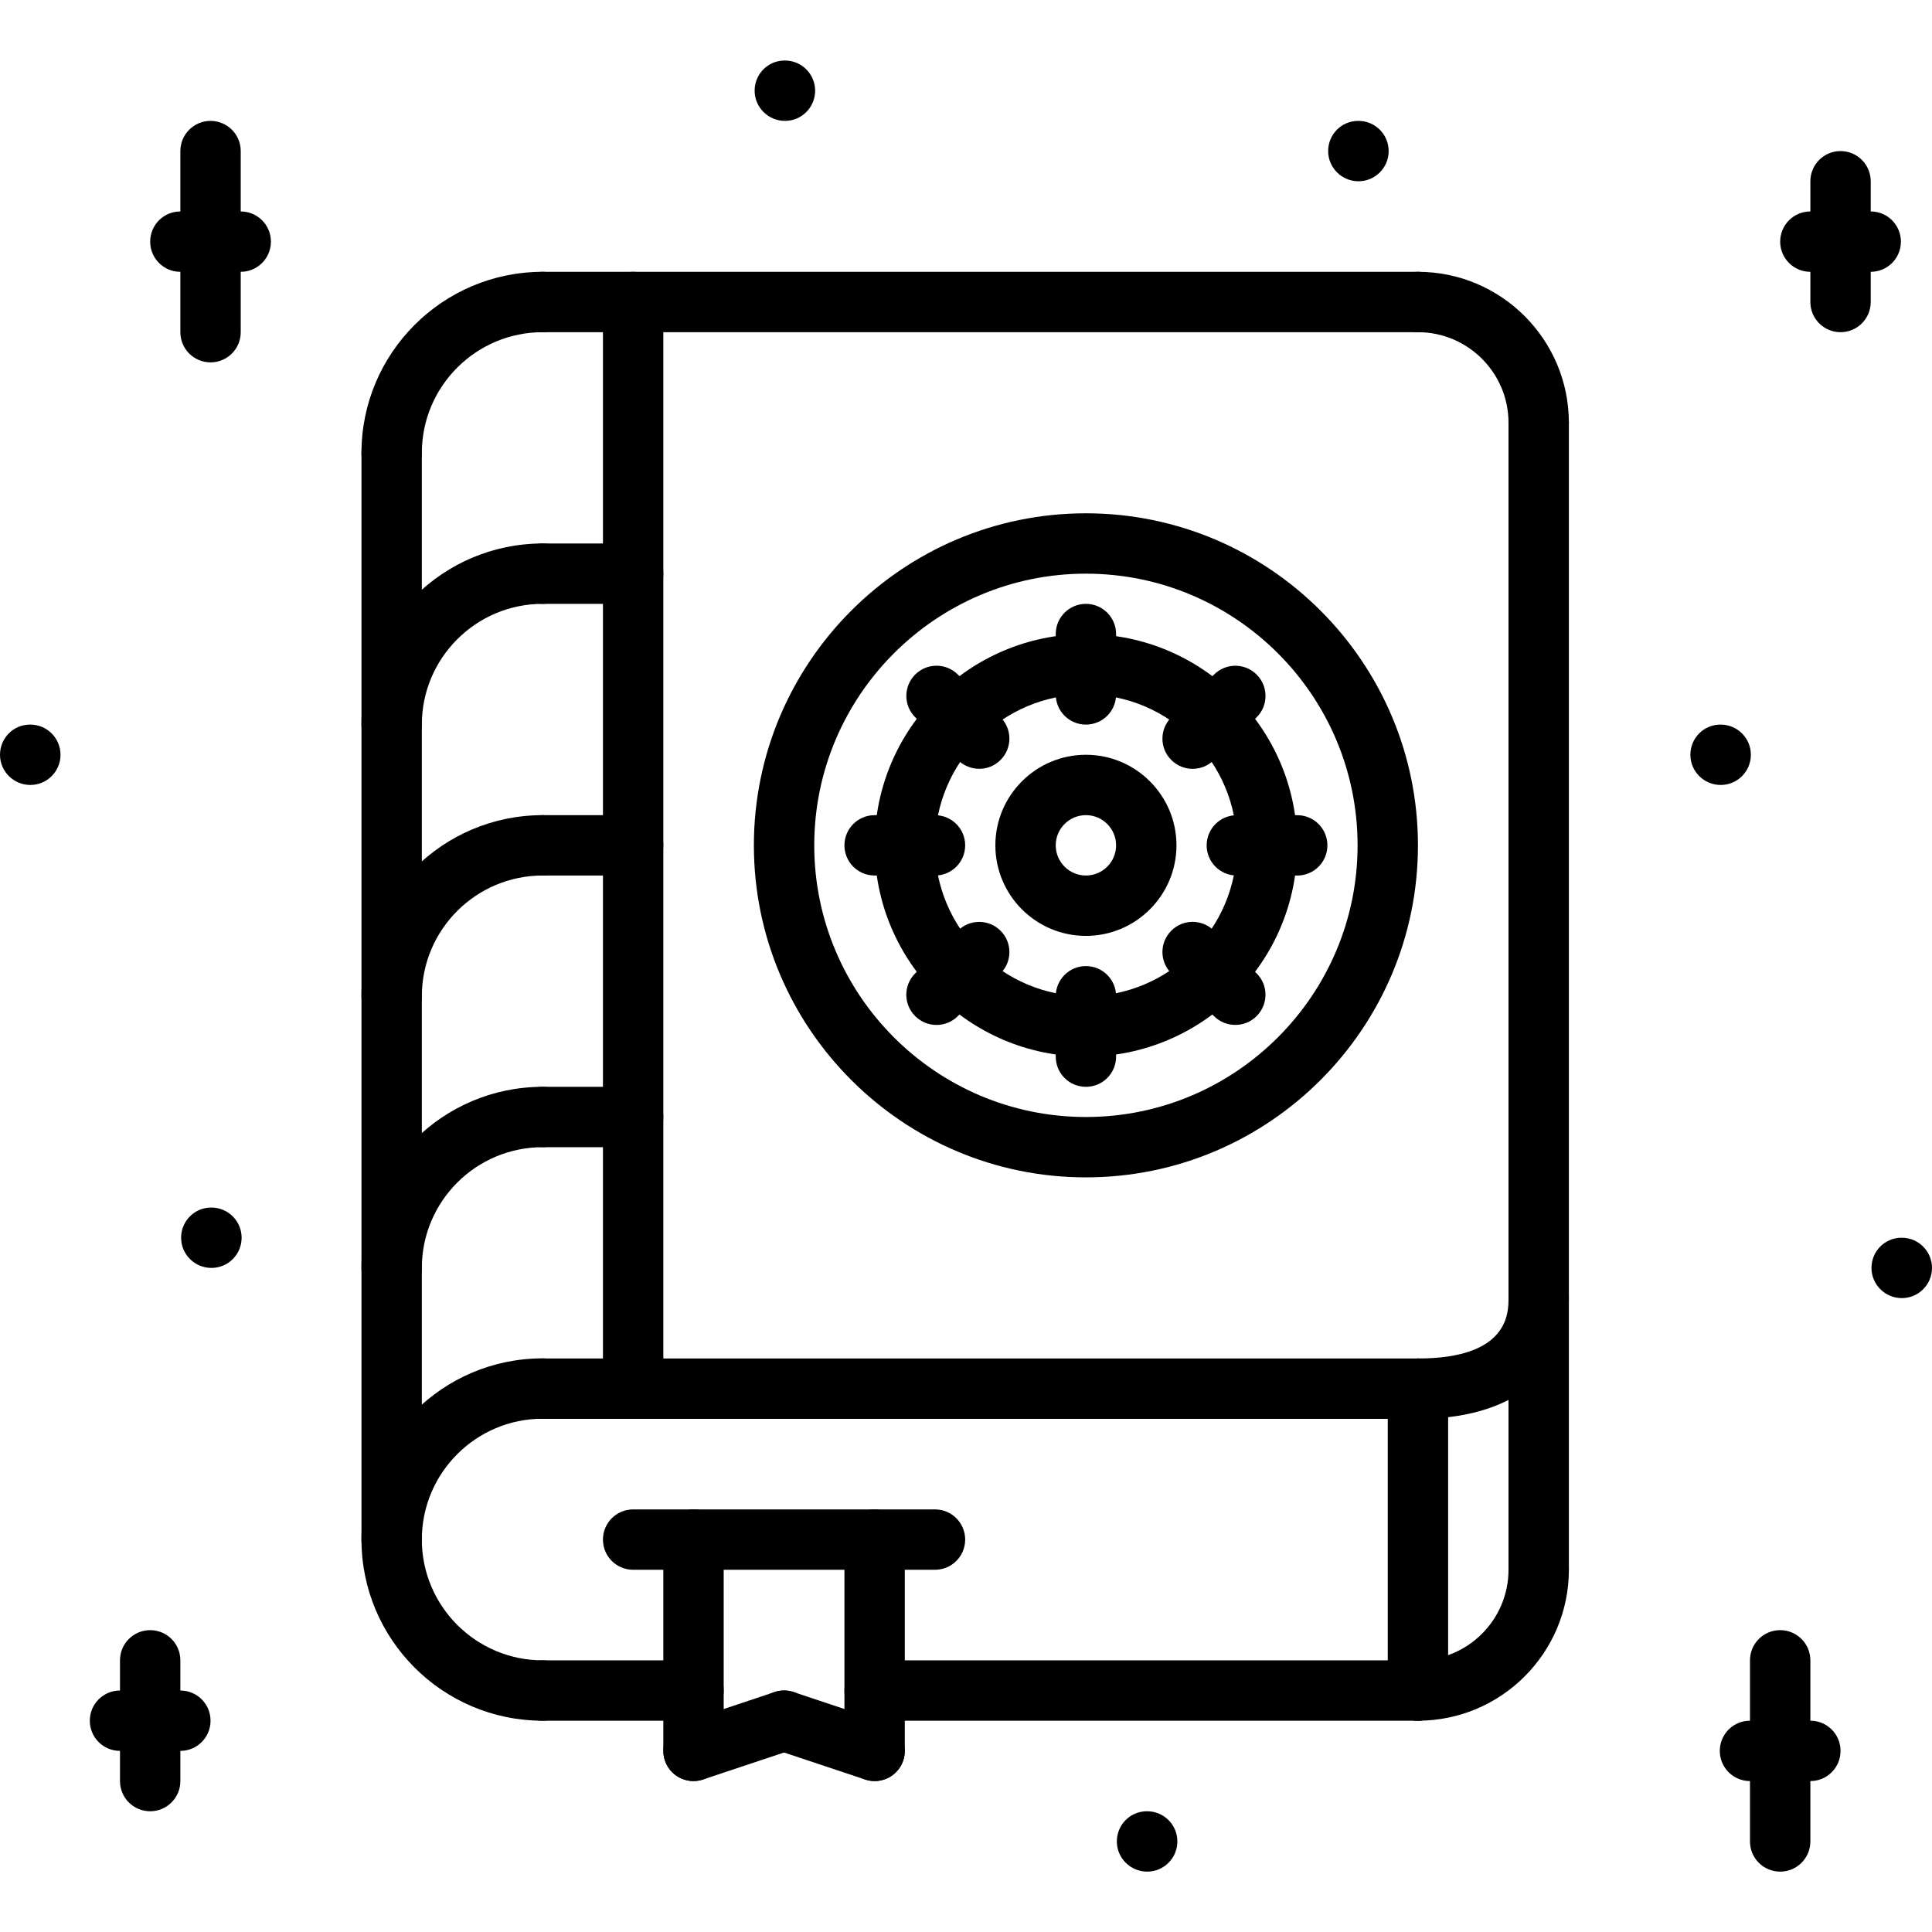 <svg height="512pt" viewBox="0 -16 512.04 512" width="512pt" xmlns="http://www.w3.org/2000/svg"><path d="m143.816 440.02c-26.48 0-48.016-21.535-48.016-48.016 0-26.48 21.535-48.016 48.016-48.016 4.422 0 8 3.574 8 8 0 4.422-3.578 8-8 8-17.656 0-32.016 14.359-32.016 32.016s14.359 32.016 32.016 32.016c4.422 0 8 3.578 8 8 0 4.426-3.578 8-8 8zm0 0"/><path d="m103.801 112.02c-4.426 0-8-3.582-8-8 0-26.473 21.535-48 48.016-48 4.422 0 8 3.586 8 8 0 4.418-3.578 8-8 8-17.656 0-32.016 14.352-32.016 32 0 4.426-3.578 8-8 8zm0 0"/><path d="m103.801 184.02c-4.426 0-8-3.582-8-8 0-26.473 21.535-48 48.016-48 4.422 0 8 3.586 8 8 0 4.418-3.578 8-8 8-17.656 0-32.016 14.352-32.016 32 0 4.426-3.578 8-8 8zm0 0"/><path d="m103.801 256.02c-4.426 0-8-3.574-8-8 0-26.473 21.535-48 48.016-48 4.422 0 8 3.586 8 8 0 4.418-3.578 8-8 8-17.656 0-32.016 14.352-32.016 32 0 4.426-3.578 8-8 8zm0 0"/><path d="m103.801 328.02c-4.426 0-8-3.574-8-8 0-26.473 21.535-48 48.016-48 4.422 0 8 3.578 8 8 0 4.426-3.578 8-8 8-17.656 0-32.016 14.352-32.016 32 0 4.426-3.578 8-8 8zm0 0"/><path d="m183.801 440.02h-40c-4.426 0-8-3.574-8-8 0-4.422 3.574-8 8-8h40c4.422 0 8 3.578 8 8 0 4.426-3.578 8-8 8zm0 0"/><path d="m375.801 440.02c-4.426 0-8-3.574-8-8 0-4.422 3.574-8 8-8 13.23 0 24-10.766 24-24 0-4.422 3.574-8 8-8 4.422 0 8 3.578 8 8 0 22.055-17.945 40-40 40zm0 0"/><path d="m375.801 360.02h-232c-4.426 0-8-3.574-8-8 0-4.422 3.574-8 8-8h232c4.422 0 8 3.578 8 8 0 4.426-3.578 8-8 8zm0 0"/><path d="m375.801 72.02h-232c-4.426 0-8-3.582-8-8 0-4.414 3.574-8 8-8h232c4.422 0 8 3.586 8 8 0 4.418-3.578 8-8 8zm0 0"/><path d="m375.801 360.02c-4.426 0-8-3.574-8-8 0-4.422 3.574-8 8-8 24 0 24-12.039 24-16 0-4.422 3.574-8 8-8 4.422 0 8 3.578 8 8 0 20.039-14.953 32-40 32zm0 0"/><path d="m407.801 104.02c-4.426 0-8-3.582-8-8 0-13.23-10.77-24-24-24-4.426 0-8-3.582-8-8 0-4.414 3.574-8 8-8 22.055 0 40 17.945 40 40 0 4.418-3.578 8-8 8zm0 0"/><path d="m407.801 408.02c-4.426 0-8-3.574-8-8v-304c0-4.414 3.574-8 8-8 4.422 0 8 3.586 8 8v304c0 4.426-3.578 8-8 8zm0 0"/><path d="m375.801 440.02c-4.426 0-8-3.574-8-8v-80c0-4.422 3.574-8 8-8 4.422 0 8 3.578 8 8v80c0 4.426-3.578 8-8 8zm0 0"/><path d="m247.801 400.02h-80c-4.426 0-8-3.574-8-8 0-4.422 3.574-8 8-8h80c4.422 0 8 3.578 8 8 0 4.426-3.578 8-8 8zm0 0"/><path d="m183.801 456.02c-4.426 0-8-3.574-8-8v-56c0-4.422 3.574-8 8-8 4.422 0 8 3.578 8 8v56c0 4.426-3.578 8-8 8zm0 0"/><path d="m231.801 456.02c-4.426 0-8-3.574-8-8v-56c0-4.422 3.574-8 8-8 4.422 0 8 3.578 8 8v56c0 4.426-3.578 8-8 8zm0 0"/><path d="m231.801 456.02c-.832 0-1.688-.137-2.527-.414l-24-8c-4.184-1.395-6.457-5.922-5.059-10.121 1.402-4.184 5.891-6.473 10.121-5.055l24 8c4.184 1.391 6.457 5.918 5.055 10.117-1.117 3.352-4.238 5.473-7.59 5.473zm0 0"/><path d="m183.801 456.02c-3.352 0-6.473-2.121-7.586-5.473-1.398-4.191.863-8.727 5.059-10.117l24-8c4.215-1.418 8.719.863 10.117 5.055 1.402 4.191-.863 8.727-5.055 10.121l-24 8c-.848.277-1.703.414-2.535.414zm0 0"/><path d="m375.801 440.02h-144c-4.426 0-8-3.574-8-8 0-4.422 3.574-8 8-8h144c4.422 0 8 3.578 8 8 0 4.426-3.578 8-8 8zm0 0"/><path d="m103.801 400.004c-4.426 0-8-3.574-8-8v-287.984c0-4.414 3.574-8 8-8 4.422 0 8 3.586 8 8v287.984c0 4.426-3.578 8-8 8zm0 0"/><path d="m167.801 360.004c-4.426 0-8-3.574-8-8v-287.984c0-4.414 3.574-8 8-8 4.422 0 8 3.586 8 8v287.984c0 4.426-3.578 8-8 8zm0 0"/><path d="m167.801 144.02h-23.984c-4.426 0-8-3.582-8-8 0-4.414 3.574-8 8-8h23.984c4.422 0 8 3.586 8 8 0 4.418-3.578 8-8 8zm0 0"/><path d="m167.801 216.02h-23.984c-4.426 0-8-3.582-8-8 0-4.414 3.574-8 8-8h23.984c4.422 0 8 3.586 8 8 0 4.418-3.578 8-8 8zm0 0"/><path d="m167.801 288.02h-23.984c-4.426 0-8-3.574-8-8 0-4.422 3.574-8 8-8h23.984c4.422 0 8 3.578 8 8 0 4.426-3.578 8-8 8zm0 0"/><path d="m287.801 296.02c-48.52 0-88-39.48-88-88s39.48-88 88-88 88 39.48 88 88-39.48 88-88 88zm0-160c-39.703 0-72 32.305-72 72 0 39.703 32.297 72 72 72s72-32.305 72-72c0-39.703-32.297-72-72-72zm0 0"/><path d="m287.801 264.02c-30.871 0-56-25.129-56-56 0-30.871 25.129-56 56-56 30.871 0 56 25.121 56 56 0 30.879-25.129 56-56 56zm0-96c-22.059 0-40 17.945-40 40 0 22.055 17.941 40 40 40 22.055 0 40-17.945 40-40 0-22.055-17.945-40-40-40zm0 0"/><path d="m287.801 232.02c-13.234 0-24-10.766-24-24 0-13.23 10.766-24 24-24 13.23 0 24 10.77 24 24 0 13.234-10.77 24-24 24zm0-32c-4.418 0-8 3.594-8 8 0 4.41 3.582 8 8 8 4.414 0 8-3.59 8-8 0-4.406-3.586-8-8-8zm0 0"/><path d="m287.801 272.02c-4.426 0-8-3.574-8-8v-16c0-4.414 3.574-8 8-8 4.422 0 8 3.586 8 8v16c0 4.426-3.578 8-8 8zm0 0"/><path d="m287.801 176.02c-4.426 0-8-3.582-8-8v-16c0-4.414 3.574-8 8-8 4.422 0 8 3.586 8 8v16c0 4.426-3.578 8-8 8zm0 0"/><path d="m327.391 255.613c-2.047 0-4.094-.777-5.656-2.336l-11.309-11.32c-3.129-3.129-3.129-8.184 0-11.312 3.125-3.129 8.184-3.129 11.309 0l11.312 11.312c3.129 3.129 3.129 8.191 0 11.32-1.559 1.566-3.605 2.336-5.656 2.336zm0 0"/><path d="m259.52 187.738c-2.047 0-4.094-.781-5.656-2.344l-11.312-11.32c-3.125-3.125-3.125-8.191 0-11.316 3.129-3.121 8.184-3.121 11.312 0l11.312 11.316c3.129 3.129 3.129 8.195 0 11.32-1.559 1.57-3.609 2.344-5.656 2.344zm0 0"/><path d="m343.801 216.027h-16c-4.426 0-8-3.582-8-8 0-4.414 3.574-8 8-8h16c4.422 0 8 3.586 8 8 0 4.418-3.578 8-8 8zm0 0"/><path d="m247.801 216.027-16.008-.008c-4.418 0-7.992-3.582-7.992-8 0-4.414 3.582-8 8-8h.008l16 .008c4.414 0 7.992 3.586 7.992 8 0 4.418-3.586 8-8 8zm0 0"/><path d="m316.078 187.746c-2.047 0-4.094-.781-5.652-2.344-3.129-3.125-3.129-8.184 0-11.309l11.316-11.32c3.129-3.129 8.188-3.129 11.312 0 3.129 3.125 3.129 8.184 0 11.312l-11.32 11.316c-1.559 1.57-3.605 2.344-5.656 2.344zm0 0"/><path d="m248.199 255.621c-2.047 0-4.094-.785-5.656-2.344-3.129-3.129-3.129-8.184 0-11.312l11.32-11.312c3.129-3.121 8.184-3.121 11.312 0 3.129 3.121 3.129 8.191 0 11.32l-11.32 11.312c-1.559 1.566-3.609 2.336-5.656 2.336zm0 0"/><path d="m487.801 72.02c-4.426 0-8-3.582-8-8v-32c0-4.414 3.574-8 8-8 4.422 0 8 3.586 8 8v32c0 4.418-3.578 8-8 8zm0 0"/><path d="m495.801 56.02h-16c-4.426 0-8-3.582-8-8 0-4.414 3.574-8 8-8h16c4.422 0 8 3.586 8 8 0 4.418-3.578 8-8 8zm0 0"/><path d="m39.801 464.02c-4.426 0-8-3.574-8-8v-32c0-4.422 3.574-8 8-8 4.422 0 8 3.578 8 8v32c0 4.426-3.578 8-8 8zm0 0"/><path d="m47.801 448.02h-16c-4.426 0-8-3.574-8-8 0-4.422 3.574-8 8-8h16c4.422 0 8 3.578 8 8 0 4.426-3.578 8-8 8zm0 0"/><path d="m55.801 80.02c-4.426 0-8-3.582-8-8v-48c0-4.414 3.574-8 8-8 4.422 0 8 3.586 8 8v48c0 4.418-3.578 8-8 8zm0 0"/><path d="m63.801 56.02h-16c-4.426 0-8-3.574-8-8 0-4.422 3.574-8 8-8h16c4.422 0 8 3.586 8 8 0 4.418-3.578 8-8 8zm0 0"/><path d="m471.801 480.02c-4.426 0-8-3.574-8-8v-48c0-4.422 3.574-8 8-8 4.422 0 8 3.578 8 8v48c0 4.426-3.578 8-8 8zm0 0"/><path d="m479.801 456.02h-16c-4.426 0-8-3.574-8-8 0-4.422 3.574-8 8-8h16c4.422 0 8 3.578 8 8 0 4.426-3.578 8-8 8zm0 0"/><path d="m360.039 32.02c-4.422 0-8.039-3.582-8.039-8 0-4.414 3.535-8 7.953-8h.086c4.418 0 8 3.586 8 8 0 4.418-3.582 8-8 8zm0 0"/><path d="m456.039 192.02c-4.422 0-8.039-3.582-8.039-8 0-4.414 3.535-8 7.953-8h.086c4.418 0 8 3.586 8 8 0 4.418-3.582 8-8 8zm0 0"/><path d="m8.039 192.02c-4.422 0-8.039-3.582-8.039-8 0-4.414 3.535-8 7.953-8h.086c4.418 0 8 3.586 8 8 0 4.418-3.582 8-8 8zm0 0"/><path d="m504.039 328.02c-4.422 0-8.039-3.574-8.039-8 0-4.422 3.535-8 7.953-8h.086c4.418 0 8 3.578 8 8 0 4.426-3.582 8-8 8zm0 0"/><path d="m56.039 320.02c-4.422 0-8.039-3.574-8.039-8 0-4.422 3.535-8 7.953-8h.086c4.418 0 8 3.578 8 8 0 4.426-3.582 8-8 8zm0 0"/><path d="m304.039 480.02c-4.422 0-8.039-3.574-8.039-8 0-4.422 3.535-8 7.953-8h.086c4.418 0 8 3.578 8 8 0 4.426-3.582 8-8 8zm0 0"/><path d="m208.039 16.02c-4.422 0-8.039-3.582-8.039-8 0-4.414 3.535-8 7.953-8h.086c4.418 0 8 3.586 8 8 0 4.418-3.582 8-8 8zm0 0"/></svg>